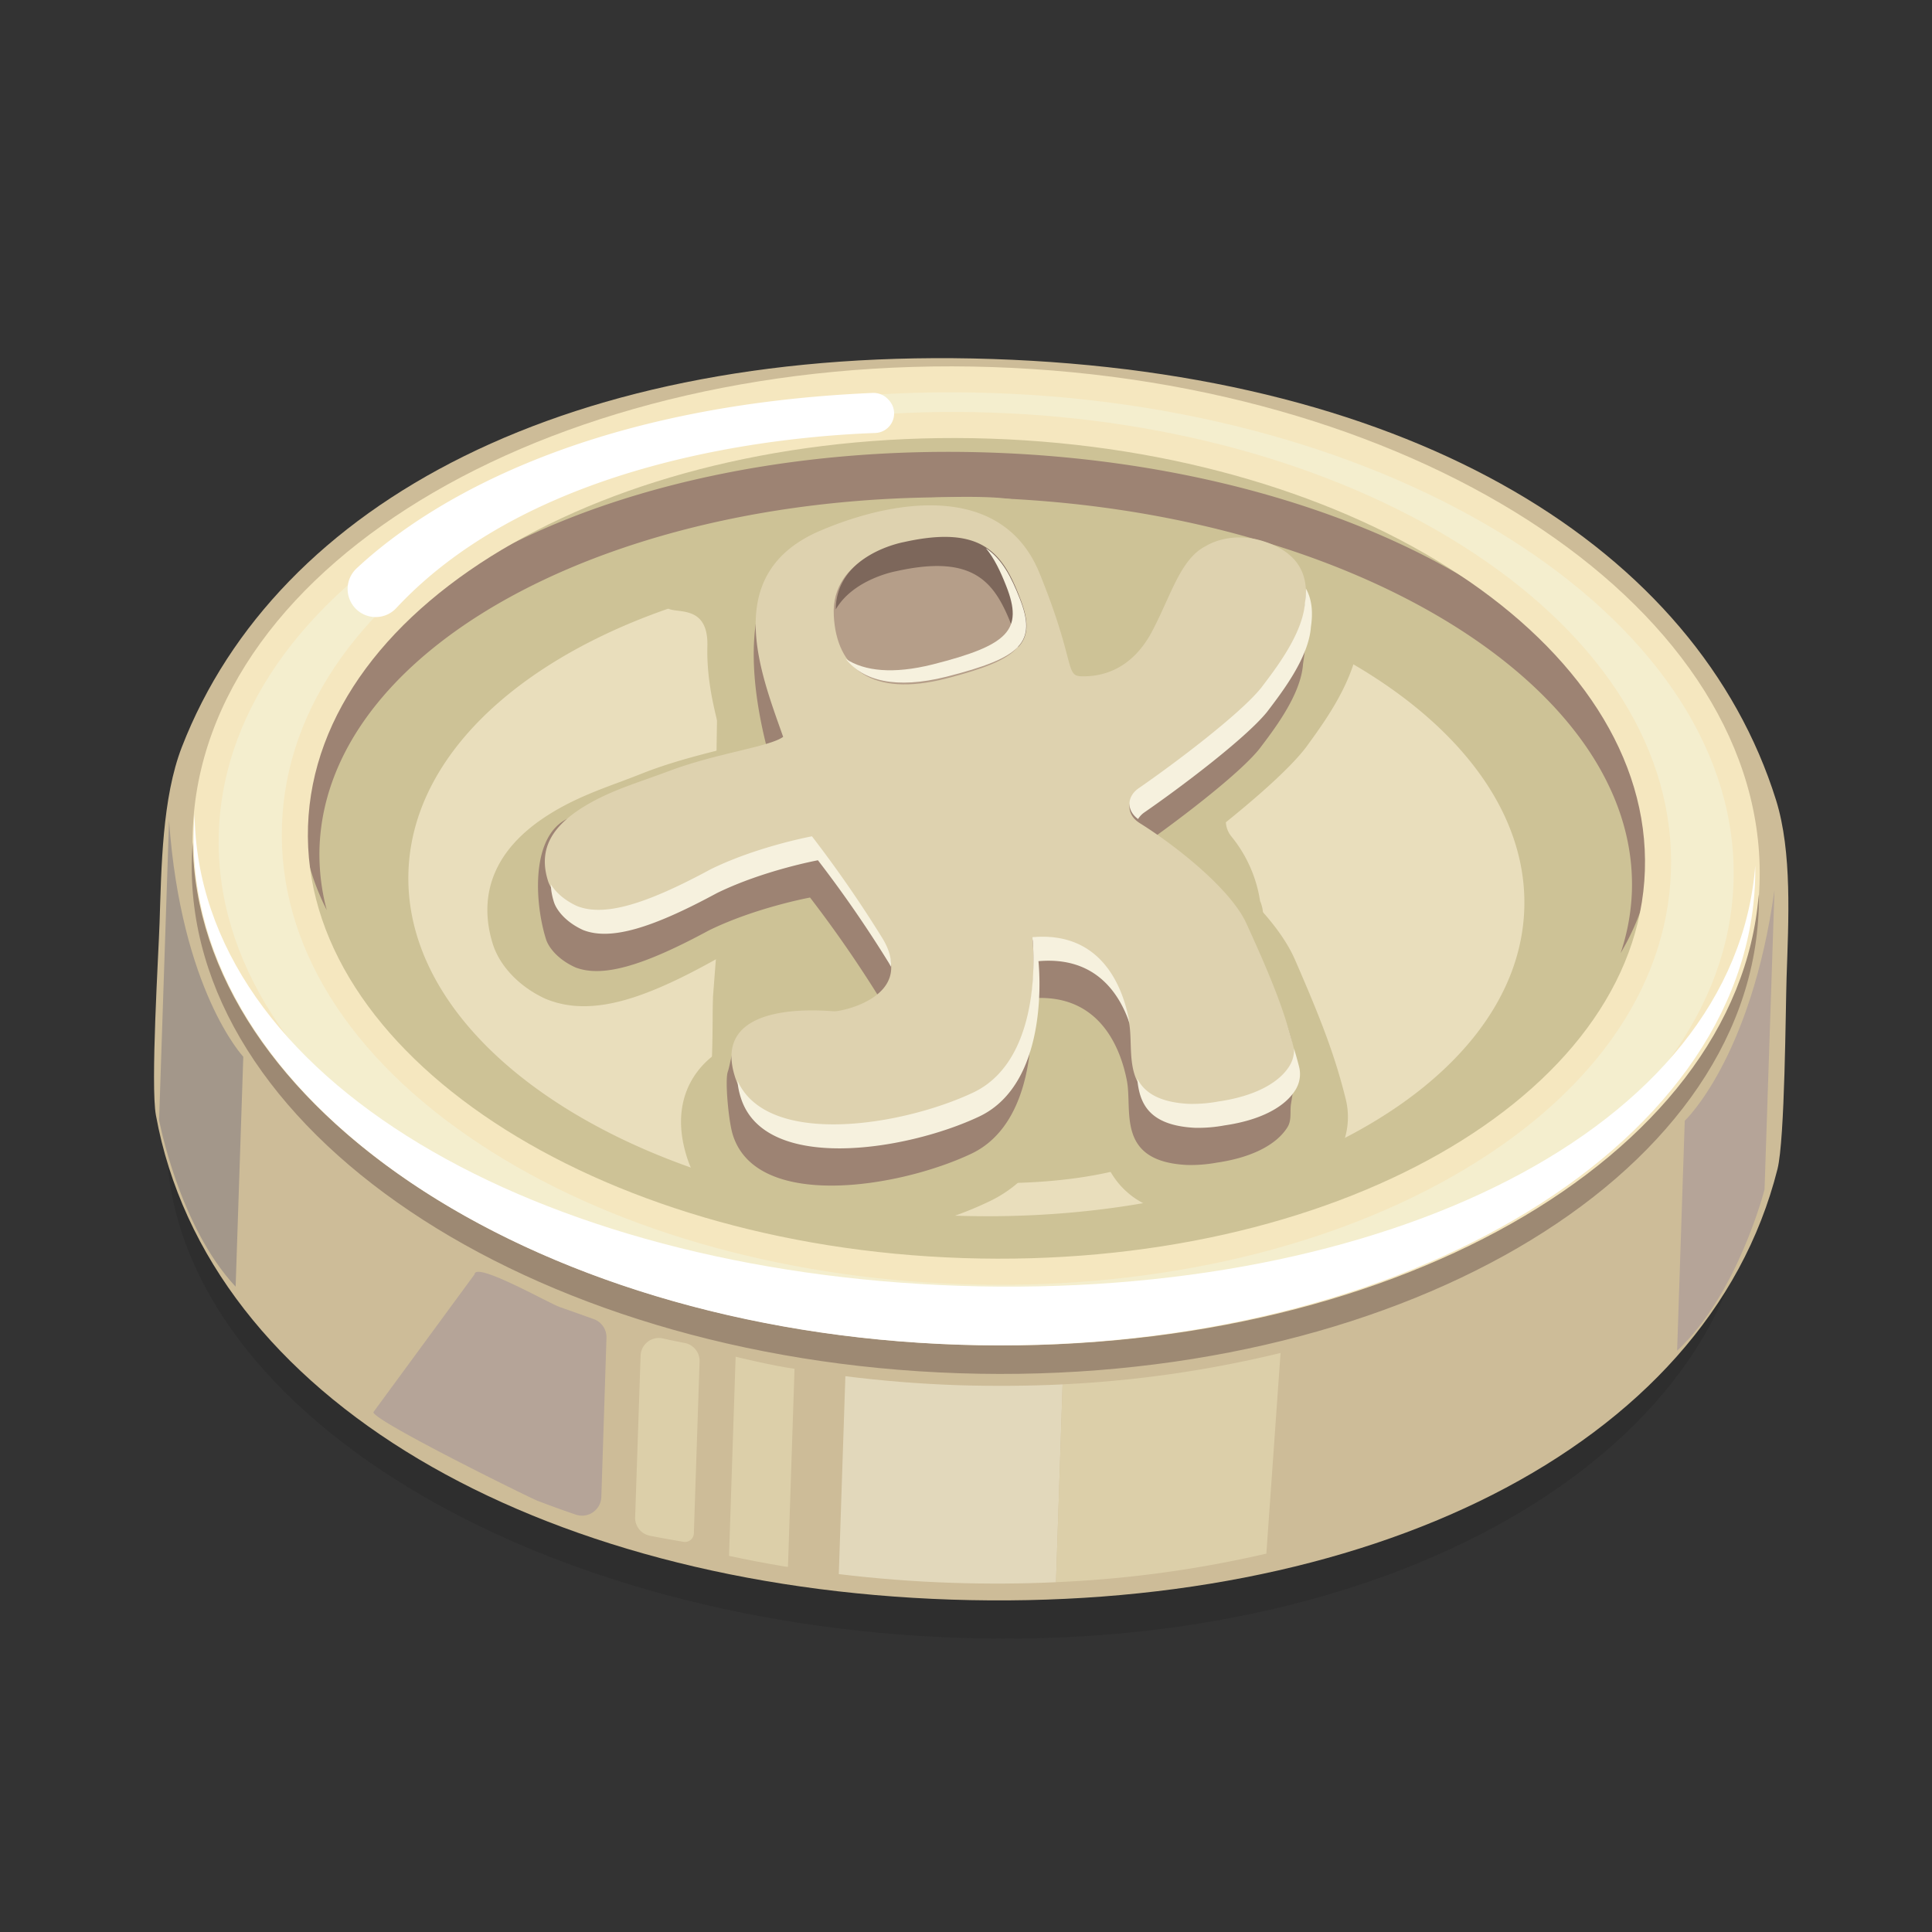<svg id="Layer_1" data-name="Layer 1" xmlns="http://www.w3.org/2000/svg" viewBox="0 0 800 800"><rect x="0" y="0" width="800" height="800" fill="#333333" stroke="none"/><defs><style>.cls-1{fill:#1c1c1c;opacity:0.2;}.cls-2{fill:#cdbc98;}.cls-3{fill:none;stroke:#000;stroke-miterlimit:10;stroke-width:0.96px;}.cls-4{fill:#cdc296;}.cls-5{fill:#9d8373;}.cls-6{fill:#e9debc;}.cls-7{fill:#f5e7bf;}.cls-8{fill:#f4eece;}.cls-9{fill:#9d8973;}.cls-10{fill:#fff;}.cls-11{fill:#b5a498;}.cls-12{fill:#a3978a;}.cls-13{fill:#e2d8bb;}.cls-14{fill:#dccfa9;}.cls-15{fill:#ded2af;}.cls-16{fill:#f6f1de;}.cls-17{fill:#b59e89;}.cls-18{fill:#7d675b;}</style></defs><path class="cls-1" d="M725.33,486.63c-3.67,110.25-142.19,197.74-327.46,191.59S65.38,577.7,69,467.45,225.86,272.82,411.13,279,729,376.38,725.33,486.63Z"/><path class="cls-2" d="M394,662.37C223.44,656.7,86.07,579.8,64.56,461.78c-2.27-12.44,1.08-66.66,1.51-79.55.77-23.3,1.06-51.83,9.24-72.92C114.61,208,236.1,142.85,411.06,148.66S702.92,227.53,735.4,331.23c6.77,21.6,5.16,50.08,4.39,73.37-.43,12.9-.68,67.22-3.77,79.48C706.72,600.41,564.55,668,394,662.37Z"/><ellipse class="cls-3" cx="404.33" cy="351.29" rx="177.22" ry="289.12" transform="translate(39.81 743.73) rotate(-88.1)"/><ellipse class="cls-4" cx="404.33" cy="351.29" rx="177.22" ry="289.12" transform="translate(39.81 743.73) rotate(-88.1)"/><path class="cls-5" d="M409.15,206.18c150.05,5,269.4,78,266.58,163a89.85,89.85,0,0,1-4.67,25.49c8.15-13.81,12.82-28.56,13.33-44,2.82-85.05-120.13-158.15-274.62-163.28s-282,59.65-284.85,144.69c-.51,15.44,3.17,30.47,10.38,44.78a90,90,0,0,1-3-25.74C135.16,266.1,259.09,201.2,409.15,206.18Z"/><path class="cls-6" d="M506.42,251.28c.07.43.17.86.2,1.3.48,6.11,1,10.29,1.51,14,.42,3.23.82,6.29,1.07,9.84,0,.19,0,.4.06.58,1.68,11.74,1.59,17.6,1.55,18.68l-.54,33.2a14.31,14.31,0,0,1-1.63,6.42,10.31,10.31,0,0,0,1.27,11.08,55.54,55.54,0,0,1,11.87,26.74,14.43,14.43,0,0,1,1.22,6.31l-1.49,44.83a14.68,14.68,0,0,1-1.07,5,64,64,0,0,1-9.79,25.95c-21.17,32.45-76.08,35.58-106.93,34.55h0c-31.56-1.05-65-7-93.1-16.5a24.31,24.31,0,0,1-16.32-24.48c.68-11.74.74-20.21.79-26.67,0-3.29.05-6.14.14-8.71q0-.3,0-.6s3-39.09,3-39.11a14.58,14.58,0,0,1,1.78-6.05,13.49,13.49,0,0,1,1-1.54,10.53,10.53,0,0,0,1.09-11.28,50.71,50.71,0,0,1-5.62-28.88l.44-29.7a16.37,16.37,0,0,1,.68-4.16c0-.28,0-.57.07-.86a59.78,59.78,0,0,1,11.15-29.9c5.66-7.74-1.25-18.33-10.52-15.88C223.19,265.36,170.86,308.87,169.13,361c-2.48,74.4,98.95,138.15,226.54,142.39s233-52.64,235.5-127C632.93,323.38,582,275.82,506.42,251.28Z"/><path class="cls-7" d="M728.59,365.91c-3.73,112.21-152,198.34-331.14,192.39S76.08,456.57,79.81,344.37,231.79,146,411,152,732.31,253.71,728.59,365.91ZM410,181.63C257.1,176.56,130.66,248.4,127.54,342.1S245.83,515.86,398.69,520.94,678,454.18,681.11,360.48,562.82,186.71,410,181.63Z"/><path class="cls-8" d="M397.81,547.5c-172.92-5.74-310.73-96.71-307.2-202.77s147.06-187.7,320-182,310.73,96.71,307.2,202.78S570.73,553.25,397.81,547.5Zm12.51-376.66c-75.9-2.52-148,13.32-203.06,44.59-56.73,32.24-88.88,77.09-90.51,126.31s27.46,96.1,81.93,132c52.85,34.86,123.76,55.45,199.65,58s148-13.32,203.06-44.6c56.73-32.23,88.88-77.09,90.51-126.3s-27.46-96.1-81.93-132C557.12,194,486.21,173.36,410.32,170.84Z"/><path class="cls-9" d="M397.5,556.82c-176-5.84-316.34-98.38-317.69-208-.16,2-.28,3.92-.34,5.9C75.74,466.9,218,562.68,397.11,568.63s327.41-80.18,331.14-192.38q.09-3,0-5.91C719.67,479.64,573.5,562.67,397.5,556.82Z"/><path class="cls-10" d="M397.57,532.44c-175.4-5.82-315.66-85.8-317-195.44-.15,2-.28,3.93-.34,5.9-3.73,112.2,138,208,316.53,213.9s326.31-80.22,330-192.42c.07-2,.08-3.95.05-5.91C718.23,467.77,573,538.27,397.57,532.44Z"/><path class="cls-10" d="M362.46,179.29c-39.83,1.43-141.27,11.24-198.39,72.52a11.61,11.61,0,0,1-13.28,2.67h0a11.63,11.63,0,0,1-3.26-19c23.72-22.27,86.85-67.24,213.84-72.78a8.29,8.29,0,0,1,6.38,2.64c.12.14.24.27.37.4A8.1,8.1,0,0,1,362.46,179.29Z"/><path class="cls-11" d="M734.78,368.52l-4.12,124s-11,43.23-36.2,66.78l3.16-95.22S725.07,438.39,734.78,368.52Z"/><path class="cls-12" d="M70,339.79l-4.12,124s8.15,43.87,31.69,69l3.17-95.21S75,410.15,70,339.79Z"/><path class="cls-13" d="M437.27,655.16,440,573.25q-21.11,1-42.95.34c-16-.53-31.66-1.82-47-3.73l-2.72,81.95c15.3,1.84,31,3.08,47,3.61Q416.16,656.14,437.27,655.16Z"/><path class="cls-14" d="M524.37,643.32l5.88-83.09a477.41,477.41,0,0,1-90.26,13l-2.72,81.91A474.71,474.71,0,0,0,524.37,643.32Z"/><path class="cls-14" d="M329,566.79c-9.44-1.31-24.39-5-24.39-5l-2.74,82.46q11.25,2.43,22.84,4.37l1.57.2Z"/><path class="cls-14" d="M283.59,556.11c-3.11-.58-6.32-1.27-9.16-1.9a7.56,7.56,0,0,0-9.17,7.14L263,628.23a7.54,7.54,0,0,0,6,7.66c3.45.71,9.8,1.82,14,2.55a3.69,3.69,0,0,0,4.31-3.52l2.37-71.13A7.57,7.57,0,0,0,283.59,556.11Z"/><path class="cls-11" d="M249,619.82,251.13,554a8,8,0,0,0-5.31-7.8c-4-1.42-9.41-3.36-14.07-5-5-1.83-34.94-18.88-35.24-13.54l-41.9,57.08c-.2,3.45,64.65,35.42,67.86,36.66q7.8,3,15.88,5.75A8,8,0,0,0,249,619.82Z"/><path class="cls-4" d="M338.88,513.13c-39.35-1.31-51.25-22.69-54.85-35.32-4.91-16.79,0-28,5-34.42,9.09-11.73,25.51-17.28,48.77-16.51,2.09.07,3.81.18,5,.25a22.1,22.1,0,0,0,8-3.47,13.71,13.71,0,0,0-1.3-2.79c-8.29-14.17-17-27.12-22.77-35.3a155.68,155.68,0,0,0-28.54,10.67c-26.1,14.76-43.46,20.86-58,20.38a40.47,40.47,0,0,1-13.93-2.88l-.43-.17-.42-.2c-10.59-5-18.6-13.5-21.42-22.7-4.64-15.11-4.13-36.77,24.58-54.19,9.4-5.7,18.42-9.07,28-12.64,3-1.12,6.1-2.28,9.24-3.53,11.3-4.48,22.85-7.42,32.12-9.78l2.35-.6c-4.09-13-7.76-27.69-7.37-42.36.68-25.57-28.25-4.84-12.29-25.92,26.44-34.94,105.72-36.52,127.58-35.79,28.51.94,29.65,8.9,39.59,34.58a310.32,310.32,0,0,1,11,33.14c2.25-1.65,4.58-4.34,6.77-8.69,2-3.92,3.77-8,5.5-12,5.62-12.91-4.72-16.57,8-23.61,3.3-2,41.33-4.52,46.44-2.67C537.51,231,567,232.7,563,262.8c-1.51,18.12-13.89,35.18-21.32,45.42l-.86,1.19-.16.2c-9,11.73-31.3,29.87-47.14,41.88,12.83,9.46,34.71,27.54,42.72,45.94,10.36,23.79,16.45,39.25,21,57.69a30.86,30.86,0,0,1-3.38,23.11c-7.31,12.44-22.32,21-42.26,24.14a75.92,75.92,0,0,1-16.21,1.29l-.33,0c-16.68-.87-28.5-7-35.14-18.32-5.38-9.15-5.67-19.28-5.88-26.68a54.19,54.19,0,0,0-.43-6.74c-1.78-9.67-4.88-15.33-8.15-18.64-1.71,21.15-9,50.94-35,63.8C389.12,507.56,361.05,513.87,338.88,513.13Zm39.27-262.59c-2.81.59-15.27,3.82-14.75,14,.59,12.61,5.64,13.8,11.67,14a48.84,48.84,0,0,0,14.06-2c13.09-3.58,18.13-6,20-7.26a32.77,32.77,0,0,0-1.48-5c-5.41-14.81-8.19-15.48-14.49-15.69a56.64,56.64,0,0,0-14.32,1.83l-.55.13Z"/><path class="cls-5" d="M526.92,409.81c-6.53-14.29-41-35.61-55.77-44.83-5.5-3.46-5.65-9.47-.62-13.12,15.09-10.41,42.1-30.79,50.89-41.68,5.81-7.69,17.21-22.25,18.13-35.17,1.41-9.57,6.06-42-10.17-47.63-14.73-5.12-30.85,22.87-30.85,22.87-10.49,5.23-14.37,20.31-22.22,35.21-9.05,17.18-22.46,18.93-29.47,18.7-6.66-.22-2.24-5.84-17.17-42.62s-58-54.32-90.73-40.41c-41.66,17.71-24.75,81.63-15.45,108.12-5.76,4.17-27.61,6.72-47.52,14.24-12.38,4.68-31.7-9.93-42.09-3.92-14.48,8.39-12.16,35.77-7.72,49.56,1,3,4.6,8.05,12.06,11.43,11.43,4.47,28.71-.91,55.32-15.3,19.27-9.45,41.88-13.61,41.88-13.61a504.08,504.08,0,0,1,29.14,42.16c14,22.83-16.77,29.17-19.92,29.07-2.22-.08-26.13-18.87-37.94-12.29-3.62,2-4,9.28-5.35,13.24-1.21,3.53.33,20.24,2,25.77,9.48,31.68,68.41,22.46,98.73,8.19s24.6-64.37,24.6-64.37c29.22-2.58,37.55,21.7,39.94,34.06s-4.62,33.39,24.82,34.91a59.82,59.82,0,0,0,12.32-.95c16-2.33,25.37-8.22,29.37-14.72,1.84-3,.91-6.37,1.46-9.71C537.67,438.54,536.48,430.72,526.92,409.81ZM392.78,304c-30.1,7.73-44.09-4.19-45.15-25.23C346.31,255,374.92,250,374.92,250c31.83-7.13,39.86,4.87,46.64,22.55S422.53,296.26,392.78,304Z"/><path class="cls-15" d="M516.09,382.35c-6.53-14.29-29.35-32.29-44.14-41.51-5.5-3.45-5.65-9.46-.62-13.11,15.09-10.41,42.1-30.79,50.89-41.68,5.82-7.69,17.21-22.25,18.13-35.17,1.41-9.58.08-20.77-16.15-26.42-14.73-5.13-24.87,1.65-24.87,1.65-10.49,5.23-14.37,20.32-22.22,35.22-9.05,17.17-22.46,18.93-29.47,18.7-6.66-.23-2.24-5.85-17.17-42.62s-58-31.62-90.71-17.7c-41.66,17.71-24.77,58.91-15.47,85.41-5.76,4.17-27.61,6.72-47.52,14.24C264.39,324,253.85,327,243.46,333,229,341.4,222.52,351.2,227,365c1,3,4.6,8.05,12.06,11.43,11.44,4.47,28.71-.9,55.32-15.29,19.27-9.45,41.88-13.61,41.88-13.61a500.13,500.13,0,0,1,29.14,42.15c14,22.83-16.77,29.18-19.92,29.07-3.51-.11-51.08-5.24-41.26,26.73,9.48,31.68,68.41,22.45,98.73,8.19s24.6-64.38,24.6-64.38c29.23-2.57,37.55,21.71,39.95,34.06s-4.63,33.4,24.81,34.92a60.52,60.52,0,0,0,12.32-.95c16-2.34,25.38-8.22,29.37-14.72a12.41,12.41,0,0,0,1.46-9.72C531.35,417,525.64,403.26,516.09,382.35Z"/><path class="cls-16" d="M540.76,243.72a35.36,35.36,0,0,1-.42,5.94c-.91,12.92-12.31,27.48-18.13,35.17-8.79,10.9-35.79,31.27-50.88,41.68-4.81,3.49-4.88,9.12-.08,12.63a9.31,9.31,0,0,1,2.56-2.71c15.09-10.41,42.09-30.79,50.88-41.68,5.82-7.69,17.22-22.25,18.13-35.17C543.59,254.39,543.54,248.72,540.76,243.72Z"/><path class="cls-16" d="M537.89,441.57c-.65-2.54-1.35-5-2.09-7.49a12.37,12.37,0,0,1-1.85,7.29c-4,6.5-13.4,12.39-29.36,14.72a59.86,59.86,0,0,1-12.32,1c-12.6-.66-18.52-4.89-21.36-10.48.86,9.89,4.42,19.38,23.84,20.39a59.92,59.92,0,0,0,12.32-1c16-2.33,25.37-8.21,29.36-14.71A12.37,12.37,0,0,0,537.89,441.57Z"/><path class="cls-16" d="M367.83,398.37c.41.66.77,1.31,1.1,1.94.22-3.34-.76-7.26-3.57-11.85a502.75,502.75,0,0,0-29.15-42.16s-22.6,4.16-41.87,13.61c-26.62,14.4-43.89,19.77-55.33,15.3-5.74-2.61-9.2-6.18-10.94-9.07a27,27,0,0,0,1.36,7.55c1,3,4.61,8.05,12.06,11.43,11.44,4.47,28.71-.9,55.33-15.29,19.27-9.45,41.87-13.61,41.87-13.61A500.13,500.13,0,0,1,367.83,398.37Z"/><path class="cls-16" d="M467.45,422.13c-2.4-12.36-10.72-36.64-39.94-34.06,0,0,5.7,50.1-24.61,64.37-29.25,13.77-85.15,22.83-97.54-5a29.26,29.26,0,0,0,1.29,6.75c9.48,31.68,68.42,22.45,98.73,8.18S430,398,430,398c23.43-2.06,33.41,13.13,37.69,25.61C467.61,423.09,467.54,422.6,467.45,422.13Z"/><path class="cls-17" d="M391.87,280.94c-31.07,8-45.52-4.33-46.61-26-1.36-24.54,28.17-29.76,28.17-29.76,32.85-7.35,41.14,5,48.14,23.28S422.57,273,391.87,280.94Z"/><path class="cls-18" d="M371.05,236.53c32.86-7.35,41.14,5,48.15,23.28a42,42,0,0,1,2.35,8.19c4.61-4.88,4.39-11,.86-20.25-7-18.25-15.29-30.64-48.15-23.28,0,0-28,4.95-28.2,27.89C353.46,239.65,371.05,236.53,371.05,236.53Z"/><path class="cls-16" d="M422.22,247.74c-3.47-8.8-7.26-16.24-14-20.76,3.52,4.25,6.05,9.63,8.43,15.66,7.2,18.26,1,24.53-30.45,32.49-16.35,4.08-28.2,2.81-36-2.31,7.19,9.13,20.75,12.62,41.63,7.41C423.26,272.27,429.42,266,422.22,247.74Z"/></svg>